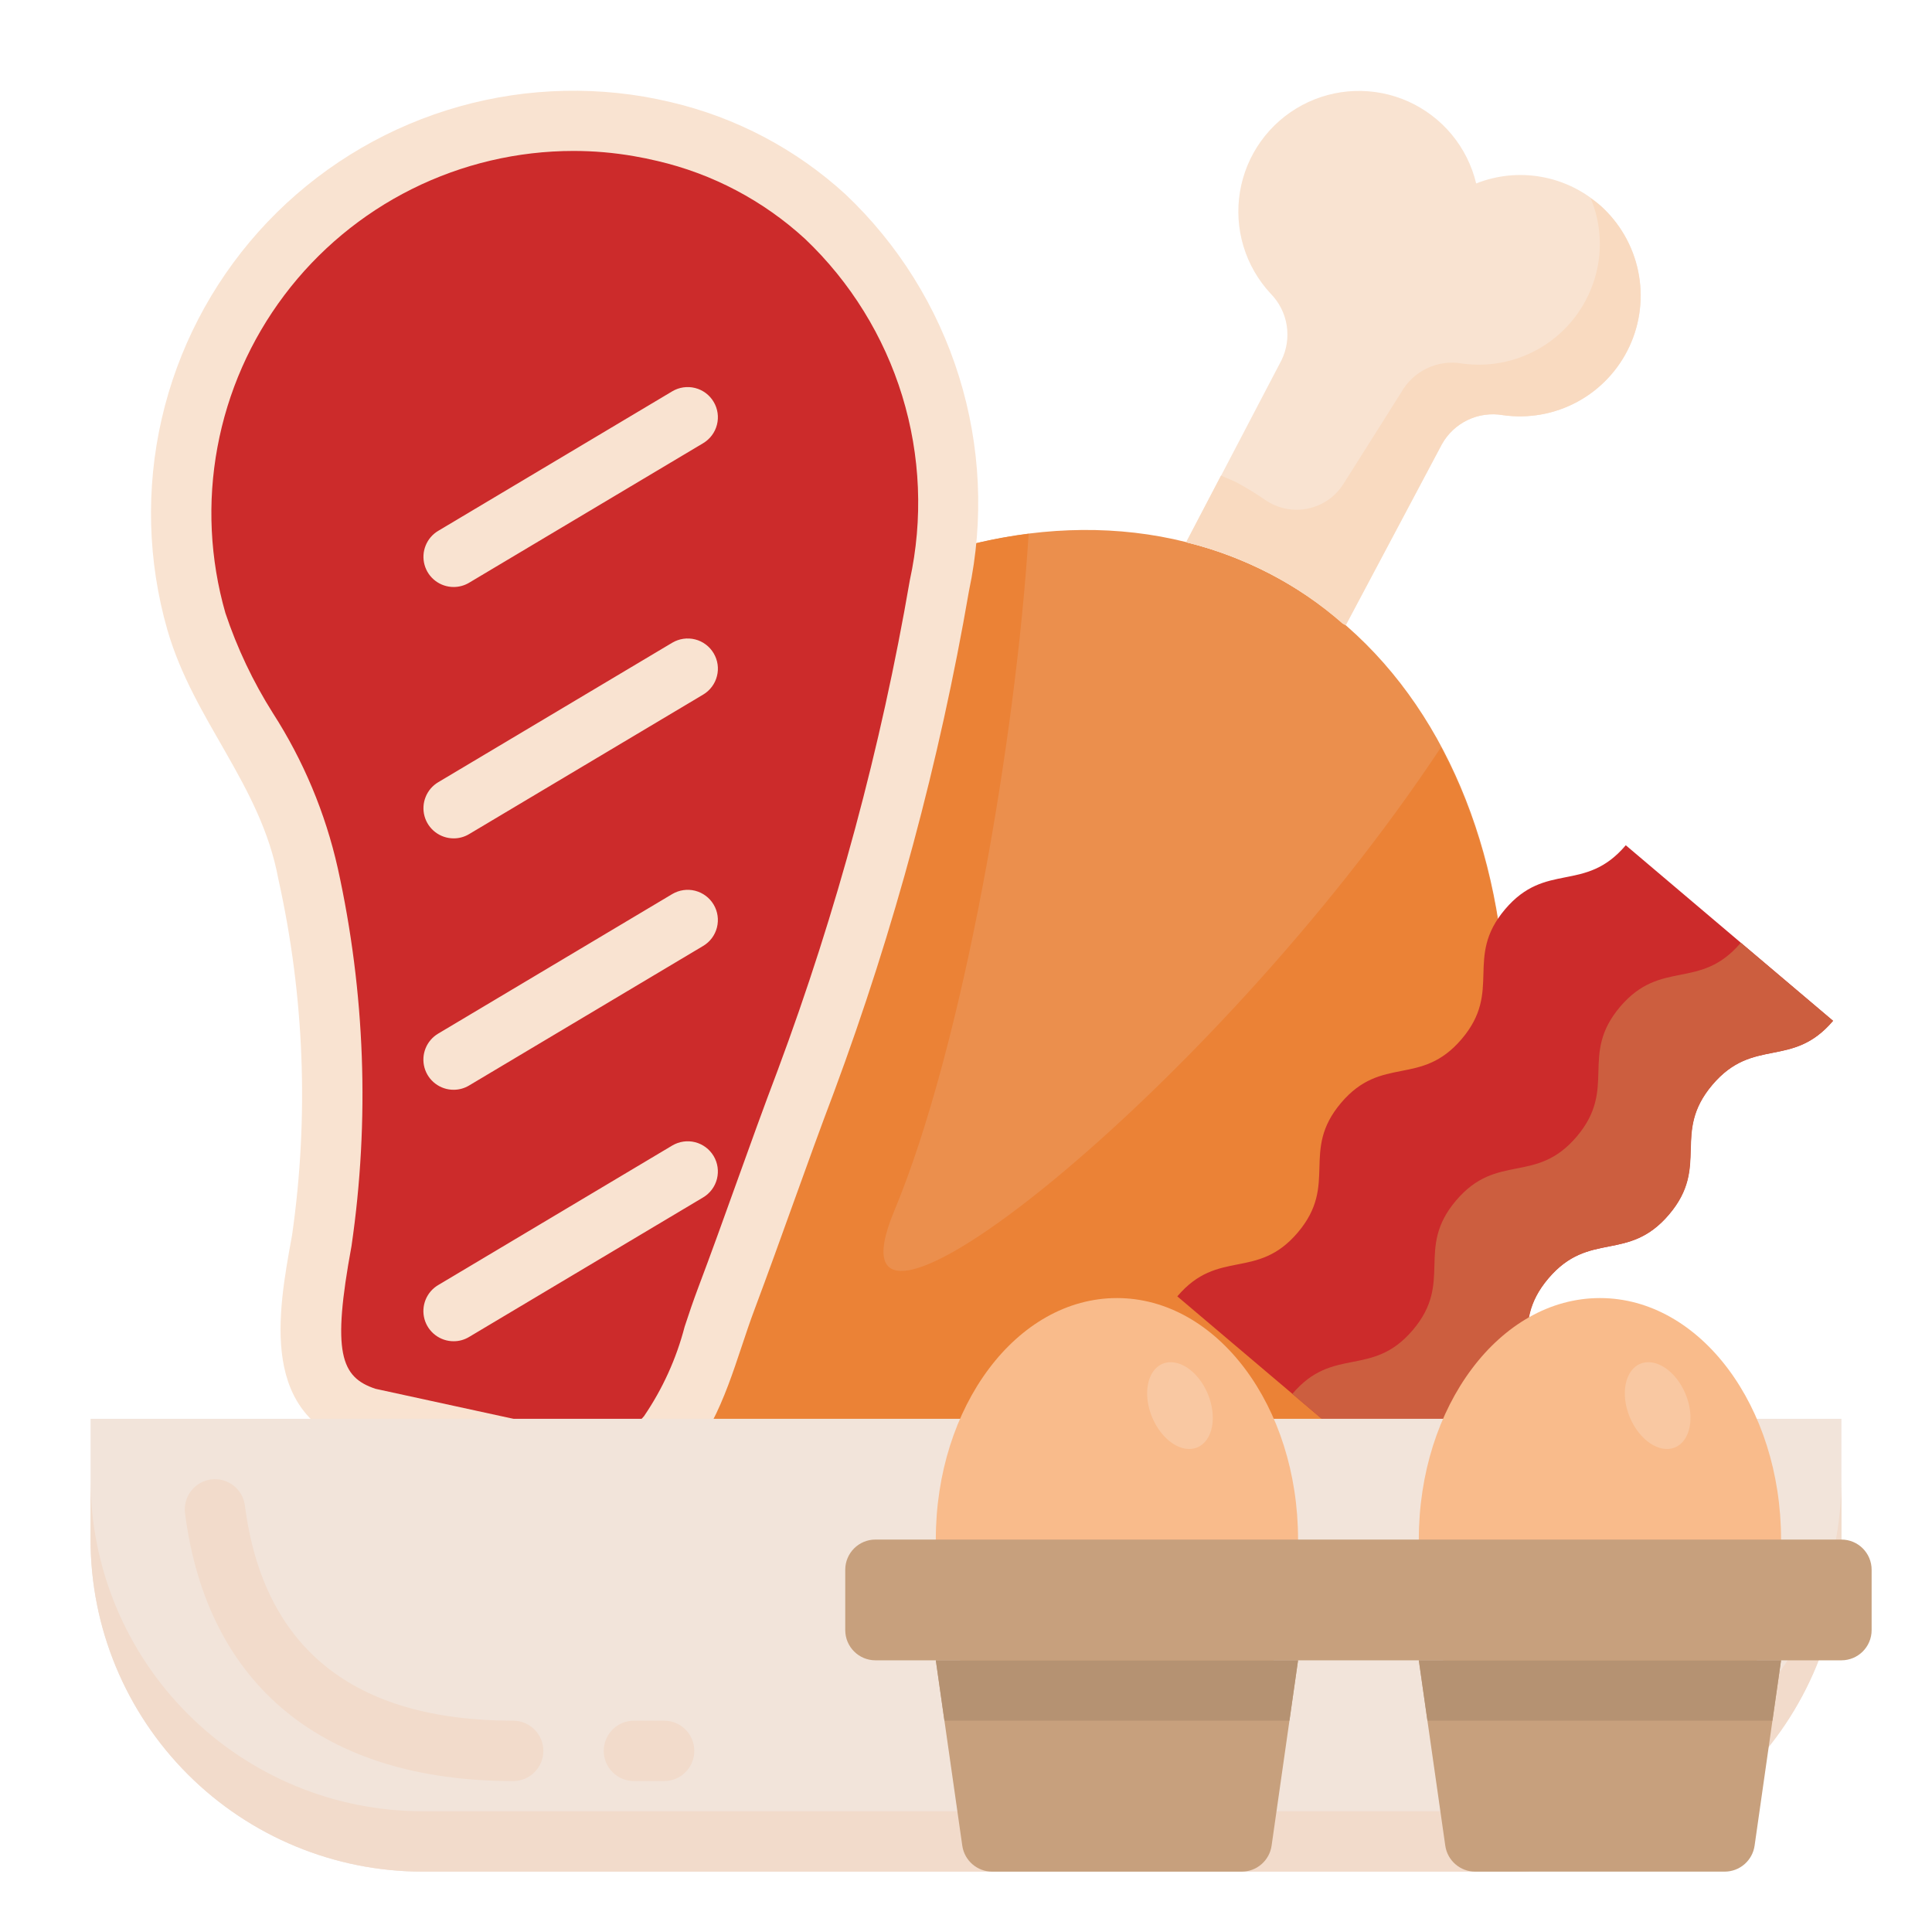 <?xml version="1.0" encoding="UTF-8" standalone="no"?> <svg width="64" height="64" viewBox="0 0 64 64" fill="none" xmlns="http://www.w3.org/2000/svg">
<g clip-path="url(#clip0_410_16853)">
<path d="M46.519 47.292C52.407 36.037 50.437 23.385 42.118 19.032C33.799 14.68 22.281 20.276 16.393 31.531C10.504 42.786 12.474 55.438 20.794 59.791C29.113 64.143 40.63 58.547 46.519 47.292Z" fill="#EB8F4D"/>
<path d="M46.519 47.292C50.685 39.33 50.9 30.683 47.735 24.755C40.135 36.234 26.935 46.555 29.621 40.119C31.896 34.663 33.651 24.485 34.075 17.682C27.443 18.517 20.53 23.624 16.393 31.53C10.505 42.785 12.475 55.438 20.793 59.79C29.111 64.142 40.631 58.547 46.519 47.292Z" fill="#EB8236"/>
<path d="M60.719 33.815C59.361 35.415 58.079 34.333 56.719 35.938C55.359 37.543 56.644 38.627 55.286 40.231C53.928 41.835 52.647 40.749 51.286 42.352C49.925 43.955 51.213 45.039 49.857 46.641C48.501 48.243 44.262 47.403 45.864 48.758L39 42.944C40.356 41.344 41.638 42.427 42.993 40.826C44.348 39.225 43.067 38.139 44.422 36.537C45.777 34.935 47.062 36.02 48.422 34.417C49.782 32.814 48.498 31.727 49.856 30.123C51.214 28.519 52.496 29.604 53.856 28L60.719 33.815Z" fill="#CC2B2B"/>
<path d="M49.864 46.642C51.219 45.041 49.937 43.955 51.292 42.352C52.648 40.751 53.931 41.834 55.292 40.231C56.654 38.629 55.368 37.542 56.725 35.938C58.083 34.333 59.365 35.419 60.725 33.816L57.666 31.23C56.309 32.831 55.026 31.75 53.666 33.353C52.306 34.958 53.592 36.044 52.233 37.648C50.876 39.252 49.594 38.166 48.233 39.769C46.873 41.371 48.16 42.456 46.804 44.056C45.45 45.657 44.166 44.572 42.81 46.175L45.862 48.758C44.269 47.401 48.508 48.242 49.864 46.642Z" fill="#CC5E3F"/>
<path d="M53.013 6.81C52.463 6.318 51.787 5.988 51.061 5.859C50.334 5.729 49.586 5.805 48.9 6.077C48.758 5.483 48.481 4.929 48.092 4.458C47.702 3.988 47.209 3.613 46.652 3.362C46.094 3.112 45.487 2.993 44.876 3.014C44.266 3.035 43.668 3.197 43.13 3.485C42.591 3.774 42.126 4.182 41.77 4.678C41.413 5.175 41.176 5.747 41.076 6.349C40.975 6.952 41.015 7.57 41.19 8.155C41.366 8.74 41.674 9.277 42.09 9.725C42.372 10.011 42.559 10.378 42.623 10.775C42.687 11.171 42.626 11.578 42.448 11.939L39.295 17.964C41.217 18.427 42.997 19.352 44.482 20.658L44.582 20.71L47.764 14.72C47.959 14.368 48.258 14.086 48.621 13.913C48.983 13.739 49.391 13.683 49.787 13.752C50.637 13.873 51.503 13.717 52.258 13.308C53.012 12.899 53.615 12.258 53.977 11.479C54.34 10.701 54.442 9.827 54.269 8.986C54.096 8.145 53.657 7.382 53.017 6.81H53.013Z" fill="#F9E3D1"/>
<path d="M53.013 6.81C52.913 6.719 52.801 6.644 52.693 6.566C53.022 7.355 53.086 8.229 52.874 9.056C52.631 10.014 52.044 10.848 51.224 11.399C50.405 11.95 49.411 12.179 48.433 12.042C48.037 11.973 47.629 12.029 47.267 12.203C46.904 12.376 46.605 12.659 46.41 13.01L44.5 16.036C44.368 16.244 44.196 16.422 43.994 16.562C43.791 16.701 43.563 16.799 43.322 16.848C43.082 16.898 42.834 16.898 42.593 16.85C42.352 16.801 42.123 16.705 41.92 16.566C41.623 16.362 41.316 16.173 41 16C40.82 15.906 40.631 15.838 40.448 15.753L39.291 17.964C41.213 18.428 42.993 19.352 44.478 20.658L44.578 20.71L47.76 14.72C47.955 14.369 48.254 14.087 48.617 13.913C48.979 13.74 49.387 13.684 49.783 13.752C50.633 13.873 51.499 13.718 52.254 13.309C53.008 12.899 53.611 12.258 53.974 11.48C54.336 10.701 54.438 9.827 54.265 8.986C54.092 8.146 53.653 7.383 53.013 6.81V6.81Z" fill="#F9DAC0"/>
<path d="M22.231 3.386C21.938 3.316 21.641 3.255 21.338 3.202C19.005 2.807 16.61 3.01 14.377 3.792C12.143 4.574 10.145 5.909 8.567 7.672C6.99 9.436 5.885 11.571 5.356 13.877C4.827 16.184 4.892 18.586 5.543 20.861C6.415 23.89 8.643 25.988 9.22 29.118C10.084 32.992 10.238 36.99 9.675 40.918C9.182 43.592 8.601 46.918 11.92 47.943L18.699 49.416C19.435 49.643 20.222 49.649 20.961 49.433C21.7 49.218 22.361 48.791 22.86 48.205C23.97 46.892 24.397 44.963 24.994 43.38C25.894 40.98 26.724 38.561 27.631 36.166C29.627 30.785 31.123 25.23 32.099 19.574C32.599 17.218 32.485 14.773 31.769 12.473C31.053 10.173 29.759 8.096 28.01 6.439C26.377 4.944 24.387 3.892 22.231 3.386V3.386Z" fill="#F9E3D1"/>
<path d="M19.855 47.59C19.663 47.59 19.473 47.562 19.29 47.505L19.208 47.479L12.439 46.006C11.281 45.621 10.993 44.806 11.644 41.278C12.251 37.112 12.097 32.87 11.189 28.759C10.779 26.933 10.051 25.194 9.038 23.62C8.383 22.583 7.856 21.471 7.467 20.308C6.955 18.522 6.864 16.641 7.203 14.814C7.541 12.986 8.3 11.263 9.418 9.779C10.536 8.295 11.984 7.09 13.647 6.261C15.31 5.432 17.143 5 19.001 5C19.671 5 20.34 5.058 21.001 5.173C21.261 5.218 21.518 5.27 21.771 5.331C23.6 5.755 25.288 6.646 26.671 7.916C28.172 9.344 29.279 11.134 29.887 13.114C30.494 15.095 30.581 17.198 30.139 19.222C29.187 24.758 27.721 30.194 25.761 35.458C25.289 36.701 24.84 37.952 24.39 39.203C23.974 40.363 23.557 41.522 23.122 42.675C22.969 43.082 22.822 43.511 22.68 43.947C22.405 45.007 21.949 46.011 21.332 46.915C21.15 47.128 20.923 47.299 20.668 47.416C20.413 47.533 20.135 47.592 19.855 47.59V47.59Z" fill="#CC2B2B"/>
<path d="M3 47H61V51C61 53.917 59.841 56.715 57.778 58.778C55.715 60.841 52.917 62 50 62H14C11.083 62 8.285 60.841 6.222 58.778C4.159 56.715 3 53.917 3 51V47Z" fill="#F2E4DA"/>
<path d="M50 60H14C11.083 60 8.285 58.841 6.222 56.778C4.159 54.715 3 51.917 3 49V51C3 53.917 4.159 56.715 6.222 58.778C8.285 60.841 11.083 62 14 62H50C52.917 62 55.715 60.841 57.778 58.778C59.841 56.715 61 53.917 61 51V49C61 51.917 59.841 54.715 57.778 56.778C55.715 58.841 52.917 60 50 60V60Z" fill="#F2DBCB"/>
<path d="M15.027 19.445C14.808 19.445 14.595 19.373 14.421 19.24C14.247 19.108 14.121 18.922 14.063 18.71C14.005 18.499 14.018 18.275 14.1 18.072C14.181 17.869 14.327 17.698 14.515 17.586L22.269 12.963C22.497 12.827 22.77 12.788 23.027 12.853C23.284 12.918 23.505 13.083 23.64 13.311C23.776 13.539 23.816 13.811 23.75 14.069C23.685 14.326 23.52 14.546 23.292 14.682L15.538 19.305C15.384 19.397 15.207 19.445 15.027 19.445V19.445Z" fill="#F9E3D1"/>
<path d="M15.027 27.772C14.808 27.772 14.595 27.7 14.421 27.567C14.247 27.435 14.121 27.249 14.063 27.038C14.005 26.826 14.018 26.602 14.1 26.399C14.181 26.196 14.327 26.025 14.515 25.913L22.269 21.291C22.382 21.224 22.507 21.18 22.637 21.161C22.767 21.142 22.9 21.149 23.027 21.181C23.154 21.213 23.274 21.27 23.379 21.349C23.485 21.428 23.573 21.526 23.64 21.639C23.707 21.752 23.752 21.877 23.771 22.007C23.79 22.137 23.783 22.269 23.75 22.397C23.718 22.524 23.661 22.644 23.582 22.749C23.504 22.854 23.405 22.943 23.292 23.01L15.538 27.632C15.384 27.724 15.207 27.773 15.027 27.772V27.772Z" fill="#F9E3D1"/>
<path d="M15.027 36.1C14.808 36.101 14.595 36.029 14.42 35.896C14.245 35.764 14.119 35.577 14.061 35.366C14.003 35.154 14.016 34.93 14.098 34.726C14.18 34.523 14.326 34.352 14.515 34.24L22.269 29.617C22.497 29.482 22.77 29.442 23.027 29.507C23.284 29.573 23.504 29.737 23.64 29.965C23.776 30.193 23.815 30.466 23.75 30.723C23.685 30.98 23.52 31.201 23.292 31.336L15.538 35.959C15.384 36.052 15.207 36.1 15.027 36.1V36.1Z" fill="#F9E3D1"/>
<path d="M15.027 44.43C14.808 44.431 14.595 44.359 14.42 44.226C14.245 44.093 14.119 43.907 14.061 43.696C14.003 43.484 14.016 43.26 14.098 43.056C14.18 42.853 14.326 42.682 14.515 42.57L22.269 37.947C22.497 37.812 22.77 37.772 23.027 37.837C23.284 37.903 23.504 38.067 23.64 38.295C23.776 38.523 23.815 38.796 23.75 39.053C23.685 39.31 23.52 39.531 23.292 39.666L15.538 44.289C15.384 44.382 15.207 44.431 15.027 44.43V44.43Z" fill="#F9E3D1"/>
<path d="M37 59C40.314 59 43 55.418 43 51C43 46.582 40.314 43 37 43C33.686 43 31 46.582 31 51C31 55.418 33.686 59 37 59Z" fill="#F9BB8B"/>
<path d="M53 59C56.314 59 59 55.418 59 51C59 46.582 56.314 43 53 43C49.686 43 47 46.582 47 51C47 55.418 49.686 59 53 59Z" fill="#F9BB8B"/>
<path d="M47.877 61.141C47.911 61.379 48.03 61.597 48.212 61.755C48.394 61.913 48.626 62 48.867 62H57.133C57.374 62 57.606 61.913 57.788 61.755C57.97 61.597 58.089 61.379 58.123 61.141L59 55H47L47.877 61.141Z" fill="#C7A07D"/>
<path d="M42.123 61.141L43 55H31L31.877 61.141C31.911 61.379 32.03 61.597 32.212 61.755C32.394 61.913 32.626 62 32.867 62H41.133C41.374 62 41.606 61.913 41.788 61.755C41.97 61.597 42.089 61.379 42.123 61.141Z" fill="#C7A07D"/>
<path d="M61 51H29C28.448 51 28 51.448 28 52V54C28 54.552 28.448 55 29 55H61C61.552 55 62 54.552 62 54V52C62 51.448 61.552 51 61 51Z" fill="#C7A07D"/>
<path d="M42.714 57L43 55H31L31.286 57H42.714Z" fill="#B59272"/>
<path d="M58.714 57L59 55H47L47.286 57H58.714Z" fill="#B59272"/>
<path d="M39.661 47.948C40.172 47.736 40.328 46.945 40.012 46.179C39.695 45.414 39.024 44.965 38.514 45.176C38.004 45.387 37.847 46.179 38.164 46.944C38.481 47.71 39.151 48.159 39.661 47.948Z" fill="#F9C8A2"/>
<path d="M55.486 47.948C55.996 47.736 56.153 46.945 55.836 46.179C55.519 45.414 54.848 44.965 54.338 45.176C53.828 45.387 53.671 46.179 53.988 46.944C54.305 47.71 54.975 48.159 55.486 47.948Z" fill="#F9C8A2"/>
<path d="M16.999 59C10.725 59 6.864 55.849 6.129 50.127C6.096 49.864 6.168 49.598 6.33 49.389C6.492 49.179 6.731 49.042 6.994 49.008C7.257 48.974 7.523 49.047 7.733 49.209C7.943 49.371 8.08 49.61 8.113 49.873C8.721 54.6 11.71 57 16.999 57C17.264 57 17.519 57.105 17.706 57.293C17.894 57.48 17.999 57.735 17.999 58C17.999 58.265 17.894 58.52 17.706 58.707C17.519 58.895 17.264 59 16.999 59Z" fill="#F2DBCB"/>
<path d="M22 59H21C20.735 59 20.48 58.895 20.293 58.707C20.105 58.52 20 58.265 20 58C20 57.735 20.105 57.48 20.293 57.293C20.48 57.105 20.735 57 21 57H22C22.265 57 22.52 57.105 22.707 57.293C22.895 57.48 23 57.735 23 58C23 58.265 22.895 58.52 22.707 58.707C22.52 58.895 22.265 59 22 59Z" fill="#F2DBCB"/>
</g>
<defs>
<clipPath id="clip0_410_16853">
<rect width="64" height="64" fill="white"/>
</clipPath>
</defs>
</svg>
